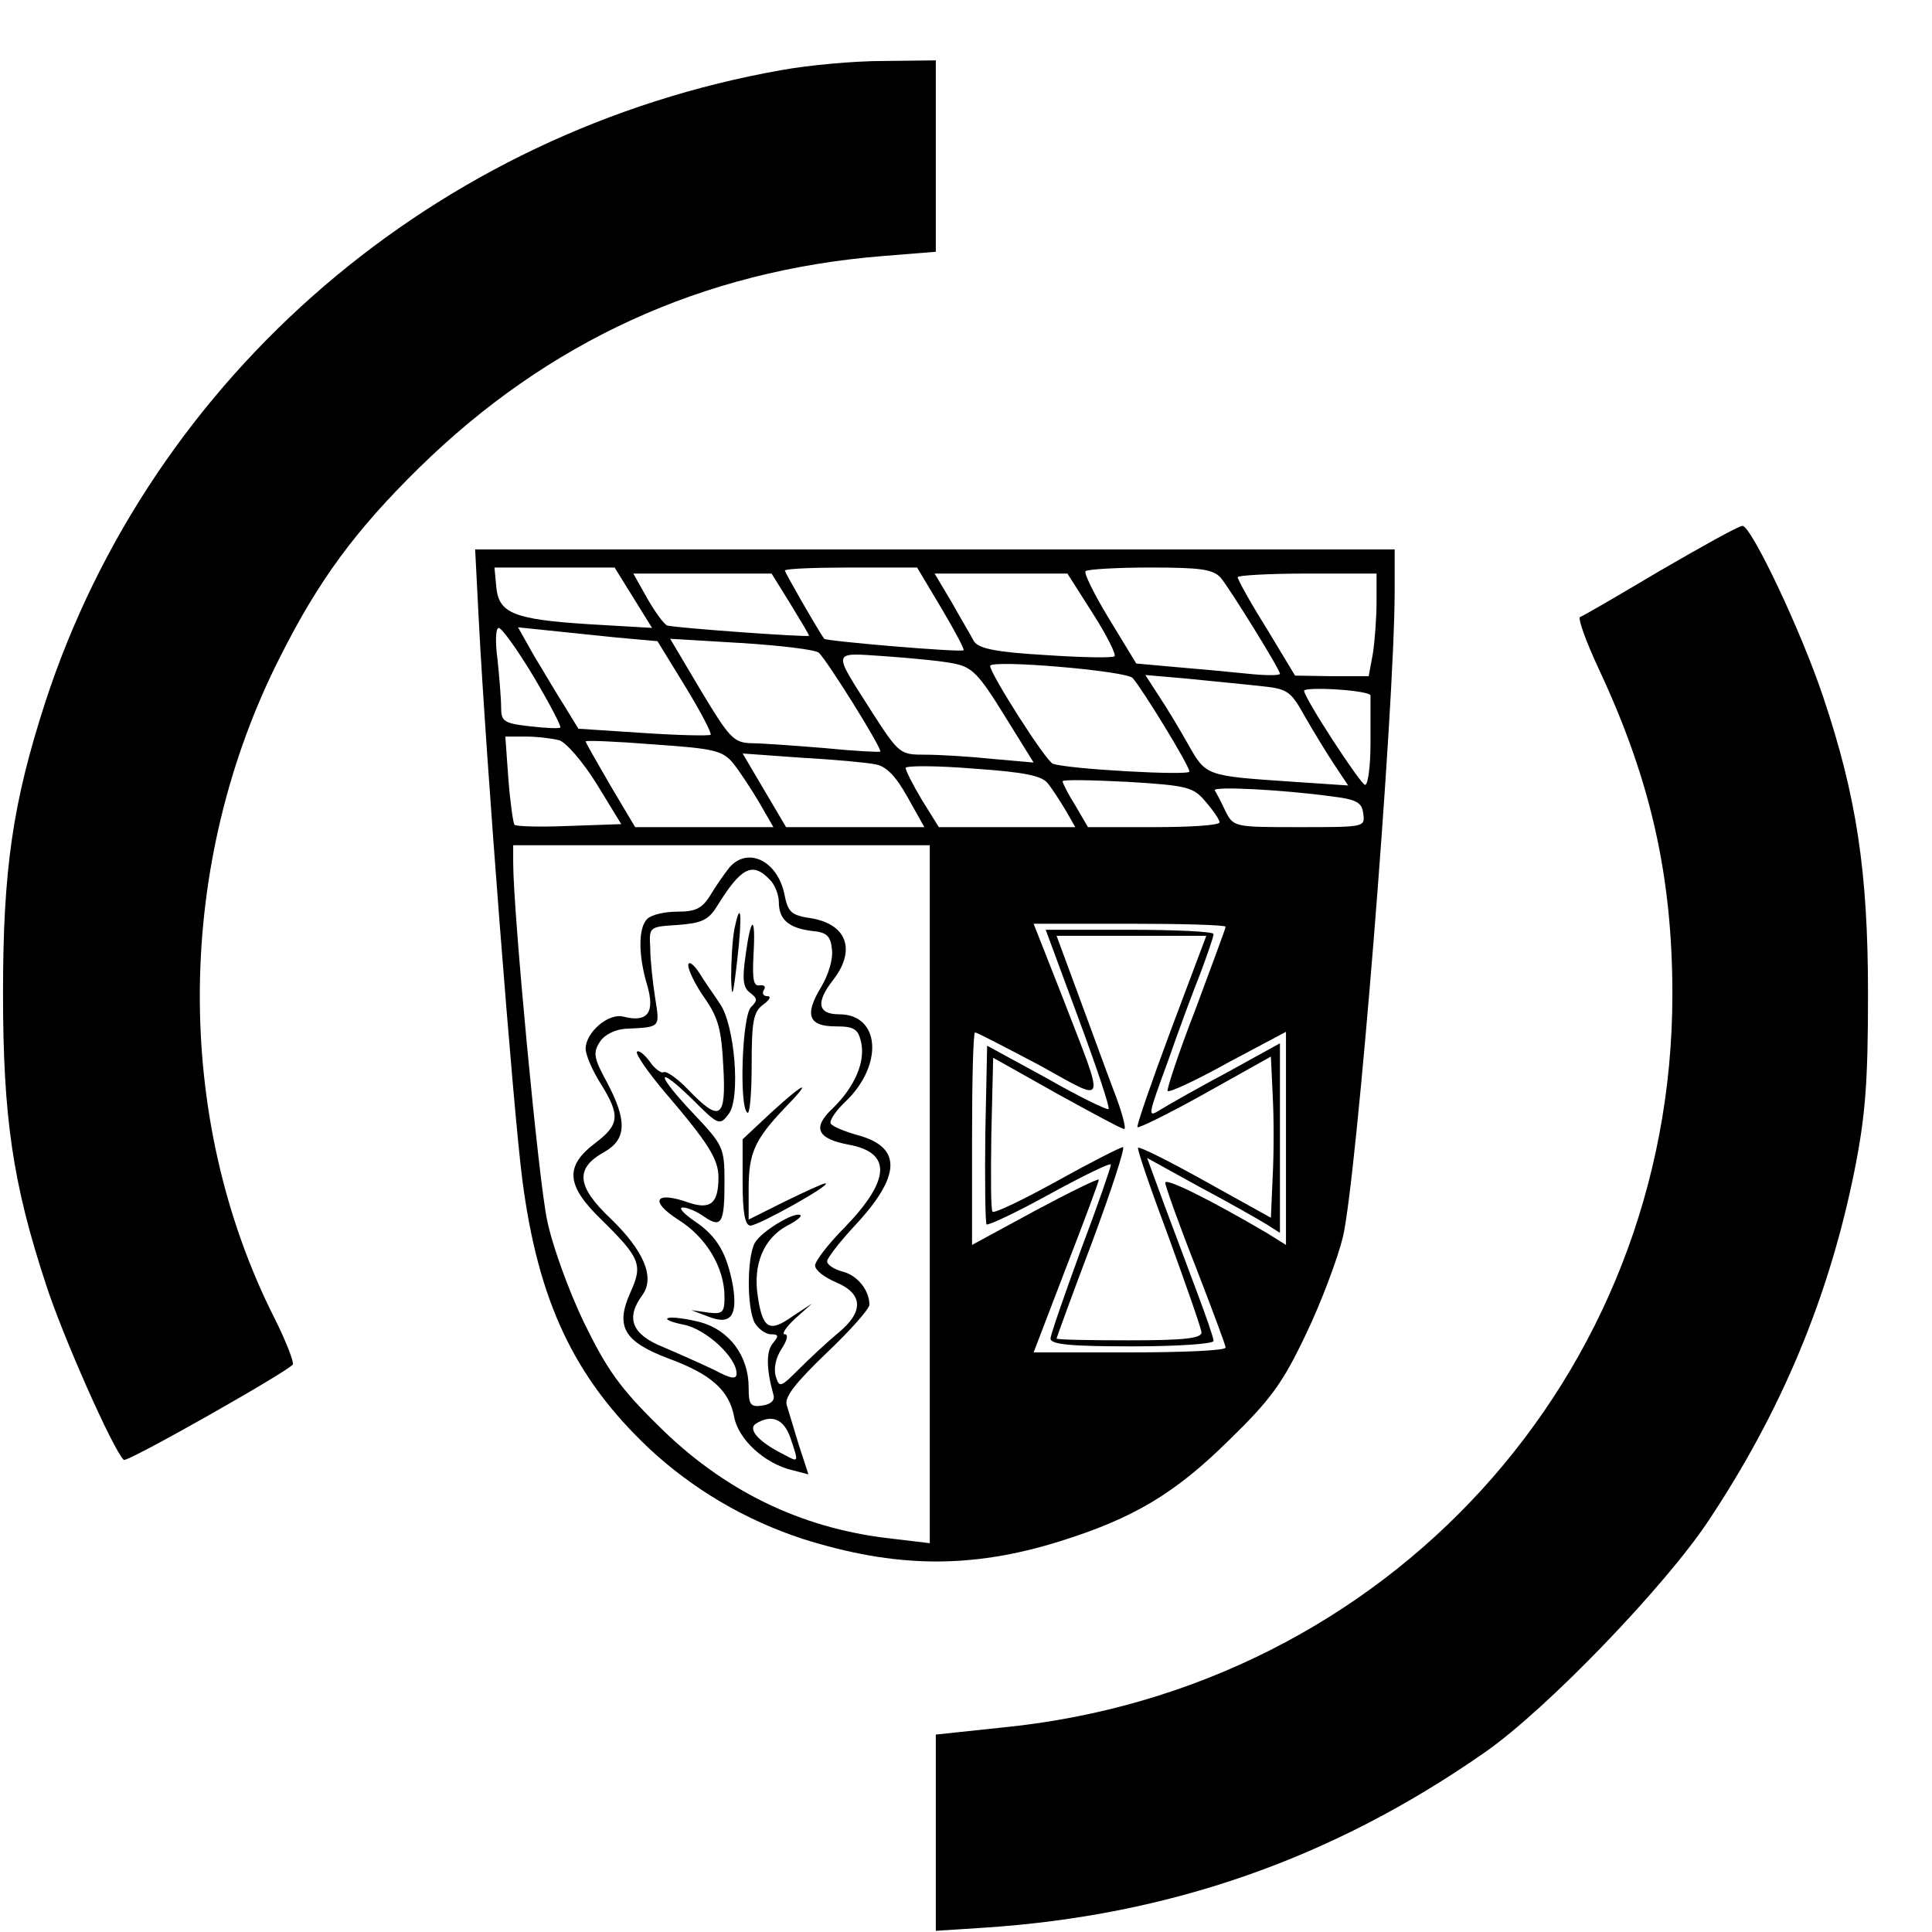 <?xml version="1.0" standalone="no"?>
<!DOCTYPE svg PUBLIC "-//W3C//DTD SVG 20010904//EN"
 "http://www.w3.org/TR/2001/REC-SVG-20010904/DTD/svg10.dtd">
<svg version="1.0" xmlns="http://www.w3.org/2000/svg"
 width="16pt" height="16pt" viewBox="0 0 16 16"
 preserveAspectRatio="xMidYMid meet">
<g transform="translate(0,16) scale(0.005,-0.005)"
fill="#000000" stroke="none">
<path d="M1295 3084 c-573 -101 -1043 -505 -1220 -1047 -54 -167 -70 -277 -70
-482 0 -205 16 -315 71 -482 27 -84 111 -274 129 -291 5 -5 273 147 280 158 2
4 -11 38 -30 76 -169 334 -165 755 10 1098 63 125 124 208 229 311 213 209
469 327 769 351 l87 7 0 158 0 159 -87 -1 c-49 0 -124 -7 -168 -15z"/>
<path d="M2750 2255 c-69 -41 -129 -76 -133 -77 -4 -2 10 -41 32 -88 85 -182
121 -341 121 -537 0 -632 -472 -1150 -1107 -1214 l-113 -12 0 -163 0 -162 78
5 c310 20 580 115 832 291 103 72 297 274 369 382 122 183 201 373 243 583 18
91 22 146 22 292 0 201 -19 326 -74 490 -37 111 -120 285 -134 284 -6 0 -67
-34 -136 -74z"/>
<path d="M793 2173 c12 -232 57 -810 72 -926 26 -202 86 -329 210 -446 73 -68
160 -119 255 -150 152 -48 278 -50 425 -4 122 38 191 79 281 168 69 67 89 95
127 175 25 52 52 124 61 160 23 94 86 877 86 1072 l0 68 -762 0 -761 0 6 -117z
m256 37 l31 -50 -103 6 c-126 8 -151 18 -155 62 l-3 32 100 0 99 0 31 -50z
m510 -17 c22 -37 39 -69 37 -70 -4 -4 -228 15 -231 19 -16 24 -65 110 -65 113
0 3 49 5 109 5 l110 0 40 -67z m463 50 c17 -21 98 -152 98 -159 0 -3 -24 -3
-52 0 -29 3 -83 8 -119 11 l-67 6 -45 74 c-25 41 -42 76 -39 79 3 3 51 6 107
6 85 0 104 -3 117 -17z m-713 -43 c17 -28 31 -51 31 -53 0 -3 -222 13 -235 17
-5 2 -20 22 -33 45 l-23 41 115 0 114 0 31 -50z m501 -16 c23 -36 39 -68 36
-71 -3 -3 -54 -2 -114 2 -85 5 -111 11 -119 23 -5 10 -22 38 -37 65 l-28 47
110 0 110 0 42 -66z m470 19 c0 -27 -3 -65 -6 -85 l-7 -38 -61 0 -61 1 -47 78
c-27 43 -48 81 -48 85 0 3 52 6 115 6 l115 0 0 -47z m-1396 -124 c26 -44 46
-82 44 -84 -1 -2 -24 -1 -50 2 -44 5 -48 8 -48 32 0 14 -3 50 -6 79 -4 29 -3
52 2 52 5 0 31 -36 58 -81z m138 65 l67 -6 46 -75 c25 -41 44 -77 42 -80 -3
-2 -53 -1 -112 3 l-107 7 -22 36 c-13 20 -35 58 -51 84 l-27 48 48 -5 c27 -3
79 -8 116 -12z m334 -25 c13 -11 106 -160 102 -164 -2 -1 -43 1 -93 6 -49 4
-104 8 -121 8 -29 1 -36 9 -83 87 l-51 86 117 -7 c65 -4 123 -11 129 -16z
m224 -18 c30 -6 41 -17 83 -85 l49 -79 -68 6 c-38 4 -88 7 -112 7 -41 0 -43 1
-88 71 -66 104 -68 98 23 92 43 -3 94 -8 113 -12z m296 -24 c16 -18 94 -145
94 -155 0 -7 -201 4 -226 13 -11 3 -104 149 -104 162 0 11 225 -8 236 -20z
m209 -13 c48 -5 52 -7 77 -52 15 -26 37 -62 49 -80 l22 -33 -89 6 c-147 10
-146 9 -176 62 -15 27 -37 63 -49 81 l-22 34 69 -6 c38 -4 92 -9 119 -12z
m185 -16 c0 -5 0 -39 0 -78 0 -38 -4 -70 -9 -70 -7 0 -101 144 -101 156 0 3
25 4 55 2 30 -2 55 -6 55 -10z m-1344 -74 c11 -3 39 -35 62 -72 l41 -67 -86
-3 c-47 -2 -88 -1 -91 2 -2 3 -7 37 -10 76 l-5 70 34 0 c19 0 43 -3 55 -6z
m289 -39 c11 -14 30 -43 43 -65 l23 -40 -115 0 -114 0 -41 69 c-22 38 -41 71
-41 73 0 2 51 0 113 -5 101 -7 114 -10 132 -32z m235 -1 c18 -3 34 -20 53 -54
l28 -50 -114 0 -115 0 -36 61 -36 61 97 -7 c54 -3 109 -8 123 -11z m286 -32
c7 -9 20 -29 29 -44 l16 -28 -113 0 -113 0 -28 45 c-15 25 -27 49 -27 53 0 4
50 4 112 -1 87 -6 114 -12 124 -25z m261 -30 c13 -15 23 -30 23 -34 0 -5 -49
-8 -109 -8 l-109 0 -21 36 c-12 19 -21 37 -21 40 0 3 48 2 108 -1 100 -6 109
-9 129 -33z m208 9 c42 -5 51 -10 53 -29 3 -22 2 -22 -106 -22 -109 0 -109 0
-123 28 -7 15 -15 30 -17 33 -3 7 113 1 193 -10z m-665 -659 l0 -578 -67 8
c-148 17 -276 80 -384 188 -62 61 -84 92 -122 170 -25 52 -53 129 -61 170 -14
65 -56 510 -56 591 l0 29 345 0 345 0 0 -578z m490 443 c0 -3 -23 -64 -50
-137 -28 -72 -48 -133 -46 -135 3 -3 48 18 100 47 l96 51 0 -176 0 -177 -32
20 c-92 54 -168 92 -168 83 0 -5 22 -67 50 -138 27 -70 50 -131 50 -135 0 -5
-72 -8 -159 -8 l-159 0 54 141 c30 77 54 142 54 145 0 3 -47 -20 -105 -51
l-105 -57 0 176 c0 97 2 176 5 176 3 0 51 -25 106 -54 115 -63 111 -75 39 112
l-48 122 159 0 c87 0 159 -2 159 -5z"/>
<path d="M1208 1763 c-8 -10 -22 -30 -31 -45 -14 -23 -25 -28 -55 -28 -21 0
-43 -5 -50 -12 -15 -15 -15 -60 0 -110 13 -45 1 -62 -39 -52 -25 7 -63 -26
-63 -53 0 -10 11 -36 25 -58 33 -53 31 -68 -10 -99 -50 -38 -47 -70 11 -126
65 -64 69 -75 48 -121 -25 -56 -11 -81 63 -109 71 -26 101 -53 109 -97 7 -37
50 -77 96 -88 l27 -7 -16 49 c-8 26 -17 56 -20 66 -4 13 15 37 66 86 39 37 71
73 71 80 0 24 -20 49 -45 55 -14 4 -25 11 -25 17 0 5 20 31 44 57 79 84 81
132 6 152 -21 6 -41 14 -44 19 -3 4 8 21 24 36 64 61 58 145 -10 145 -36 0
-39 20 -10 57 38 49 23 92 -36 102 -34 5 -39 10 -45 41 -12 55 -61 78 -91 43z
m66 -19 c9 -8 16 -26 16 -38 0 -29 16 -43 55 -48 24 -2 31 -8 33 -31 2 -16 -6
-42 -18 -62 -28 -46 -21 -65 24 -65 30 0 37 -4 42 -25 8 -33 -10 -75 -47 -111
-34 -32 -26 -50 27 -60 71 -13 69 -58 -6 -136 -28 -28 -50 -57 -50 -64 0 -8
16 -20 35 -28 45 -19 46 -49 3 -84 -18 -15 -47 -42 -64 -59 -31 -31 -33 -32
-39 -13 -4 13 0 31 9 45 10 15 12 25 6 25 -6 0 2 12 17 26 l28 25 -32 -21
c-39 -28 -50 -21 -58 34 -8 52 10 95 49 116 14 7 24 15 22 17 -8 8 -66 -27
-76 -46 -13 -25 -13 -107 0 -132 6 -10 18 -19 27 -19 13 0 13 -3 3 -15 -11
-13 -11 -42 1 -85 3 -9 -4 -16 -18 -18 -20 -3 -23 1 -23 30 0 52 -32 95 -80
108 -23 6 -47 9 -53 7 -7 -2 5 -7 25 -11 37 -7 88 -54 88 -81 0 -10 -9 -9 -37
6 -21 10 -59 27 -85 38 -52 21 -62 48 -34 86 21 29 3 73 -53 127 -56 53 -59
83 -10 110 37 21 38 52 4 116 -22 40 -23 49 -11 67 8 12 26 20 42 21 59 3 57
1 49 52 -4 26 -8 63 -8 82 -2 35 -2 35 46 38 39 3 50 8 64 30 40 65 59 75 87
46z m35 -925 c14 -42 15 -42 -11 -28 -42 21 -60 42 -46 51 26 16 46 8 57 -23z"/>
<path d="M1216 1659 c-3 -17 -5 -52 -5 -78 1 -38 3 -33 10 28 9 77 6 105 -5
50z"/>
<path d="M1235 1618 c-6 -40 -4 -54 7 -62 13 -10 13 -13 2 -24 -15 -14 -20
-167 -6 -175 4 -3 7 33 7 80 0 72 3 87 19 99 11 8 14 14 7 14 -7 0 -9 5 -6 10
4 6 1 9 -7 8 -10 -2 -12 10 -10 50 4 67 -4 67 -13 0z"/>
<path d="M1140 1601 c0 -8 12 -33 27 -54 23 -33 28 -53 31 -113 5 -87 -5 -94
-58 -39 -18 19 -37 32 -41 29 -4 -2 -15 6 -23 18 -9 12 -18 19 -21 16 -3 -3
18 -34 47 -68 71 -83 88 -110 88 -140 0 -43 -13 -54 -49 -42 -56 20 -66 3 -18
-28 47 -29 77 -80 77 -128 0 -26 -3 -29 -27 -26 l-28 4 29 -11 c36 -14 48 1
40 51 -10 54 -26 82 -63 107 -19 13 -28 23 -20 23 8 0 24 -7 35 -15 29 -20 34
-11 34 57 0 57 -2 61 -50 112 -63 66 -66 86 -4 26 44 -44 46 -45 61 -25 20 26
10 149 -15 183 -9 14 -25 36 -34 51 -10 15 -18 20 -18 12z"/>
<path d="M1277 1357 l-47 -44 0 -71 c0 -51 4 -72 13 -72 13 0 137 69 124 70
-4 0 -34 -14 -67 -30 l-60 -30 0 51 c0 59 10 81 58 132 49 50 37 47 -21 -6z"/>
<path d="M1786 1514 c30 -81 53 -149 50 -151 -2 -2 -48 20 -102 51 l-99 54 -3
-145 c-1 -80 0 -148 2 -151 3 -2 50 20 106 51 55 30 100 52 100 48 0 -4 -22
-68 -50 -142 -27 -74 -50 -140 -50 -146 0 -10 34 -13 135 -13 74 0 135 4 135
9 0 5 -12 40 -26 77 -14 38 -39 104 -55 147 l-29 79 87 -48 c49 -26 98 -54
111 -62 l22 -14 0 157 0 157 -87 -48 c-49 -26 -98 -54 -111 -62 -22 -14 -21
-11 12 79 18 52 43 119 55 149 11 30 21 58 21 63 0 4 -63 7 -139 7 l-139 0 54
-146z m153 -21 c-32 -86 -57 -158 -55 -160 2 -2 53 23 112 56 l109 61 3 -65
c2 -35 2 -95 0 -133 l-3 -69 -108 60 c-59 33 -109 58 -112 56 -2 -2 21 -69 51
-149 29 -80 54 -151 54 -157 0 -10 -31 -13 -120 -13 -66 0 -120 1 -120 3 0 1
26 73 59 160 32 86 55 157 51 157 -4 0 -53 -25 -109 -56 -56 -31 -104 -54
-107 -51 -3 2 -3 61 -2 130 l3 125 105 -59 c58 -32 108 -59 112 -59 4 0 -4 30
-19 68 -14 37 -40 109 -59 160 l-34 92 124 0 124 0 -59 -157z"/>
</g>
</svg>
